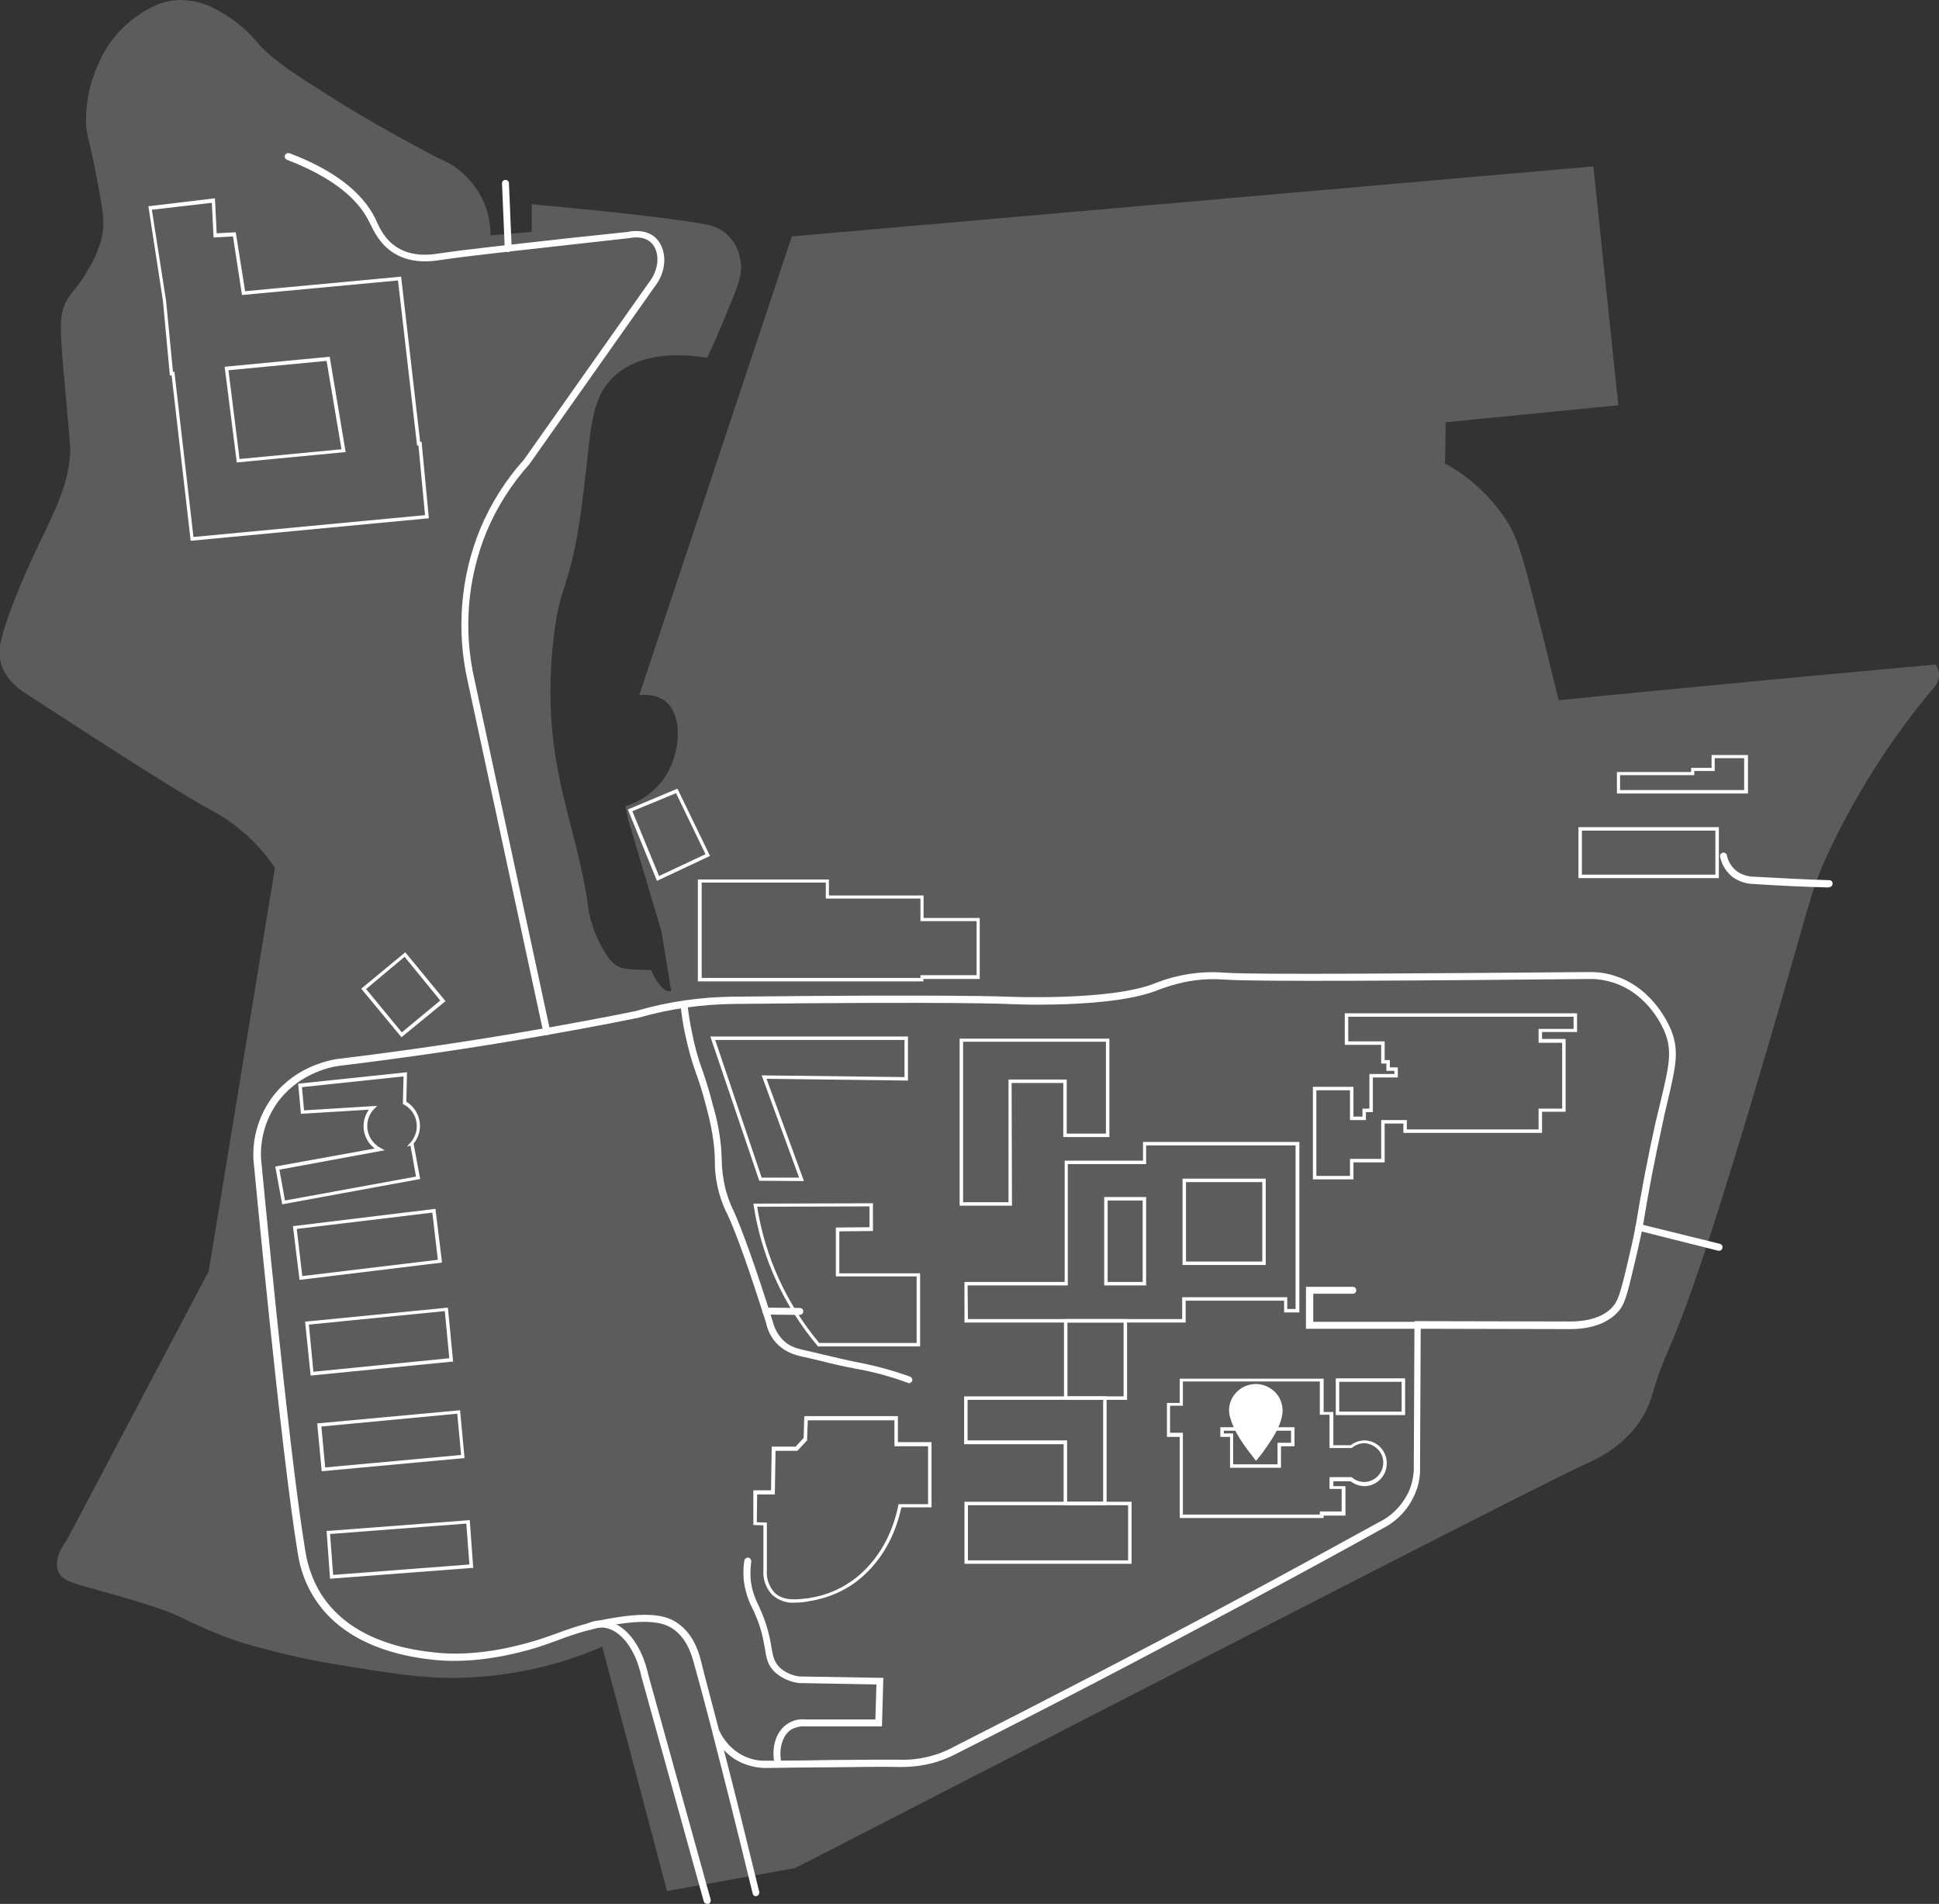 <?xml version="1.0" encoding="utf-8"?>
<!-- Generator: Adobe Illustrator 26.3.1, SVG Export Plug-In . SVG Version: 6.00 Build 0)  -->
<svg version="1.1" id="Layer_1" xmlns="http://www.w3.org/2000/svg" xmlns:xlink="http://www.w3.org/1999/xlink" x="0px" y="0px"
	 viewBox="0 0 559.3 549.2" style="enable-background:new 0 0 559.3 549.2;" xml:space="preserve">
<rect x="0" y="0" width="559.3" height="549.2" fill="#333333" stroke="none"/>
<style type="text/css">
	.st0{opacity:0.2;}
	.st1{fill:#FFFFFF;}
	@keyframes bounce {
		0%, 100% {
			transform: translateY(-5%);
			animation-timing-function: cubic-bezier(0.8,0,1,1);
		}
		50% {
			transform: none;
			animation-timing-function: cubic-bezier(0,0,0.2,1);
		}
	}

	.animate-bounce {
  	animation: bounce 1s infinite;
	}
</style>
<g class="st0">
	<path class="st1" d="M559.1,193.2c-0.2-0.5-0.5-1.1-0.8-1.5c-18.7,1.7-37.5,3.4-56.2,5.2c-17.5,1.7-35,3.3-52.5,5.1
		c-2.5-10.2-4.7-19.2-6.6-26.6c-4.1-16-5.3-20-8.1-24.7c-4.5-7.1-10.7-13-18.1-17c0.1-4,0.2-7.9,0.2-11.9l49.8-4.9
		c-2.4-23-4.8-45.9-7.2-68.9L228.4,68.2l-44,132.3c4.1-0.4,6.3,0.9,7.4,1.7c5.5,4.2,4.5,15.5-0.3,22.4c-1.8,2.5-4.1,4.6-6.8,6.1
		c-1.3,0.7-2.6,1.3-4,1.8l-0.3,0.1l0.8,3.9l0.2,0.6l9.4,31.6l2.8,17.1c-0.1,0.1-0.3,0.1-0.4,0.1c-1.8,0.3-3.7-2.7-4.7-4.6
		c-0.4-0.8-0.7-1.4-0.7-1.5c-1,0-2.4,0-4.1-0.1c-1.6,0-3.2-0.2-4.7-0.6c-2-0.7-3.3-2.4-4.4-4.2c-2.5-3.9-4.1-8.3-4.9-12.8
		c-3.1-24.6-13.8-41.3-10.2-76.3c1.8-18,4.7-14.6,8-37.7c0.1-0.7,0.2-1.4,0.3-2.2c0.6-4.7,1.1-8.8,1.5-12.4
		c1.3-12.5,2.1-19.7,8-25.1c7.4-6.7,18.5-6.5,26.7-5.2c1.8-3.9,3.8-8.4,5.9-13.6c3.3-7.9,4.3-10.7,3.7-14.3
		c-0.6-5.5-4.8-9.9-10.3-10.6c-5.9-1.2-22.9-3.3-45.9-5.4l0,0h-0.3l-3.7-0.4v8l-11.9,1c0.1-9.8-6-18.7-15.1-22.3
		c0,0-15.2-7.8-29-16.4c-12.2-7.7-18.3-11.5-22.8-16.5c-3-3.7-6.7-6.9-10.9-9.2C60.1,1.2,56.2,0.1,52.2,0C46.5,0,42.4,2.7,40,4.3
		c-4.9,3.3-8.8,7.9-11.2,13.2c-2.6,5.3-4,11.2-4,17.2c0,4.5,0.8,3.8,3.7,19.8c1.4,7.5,1.8,10.6,0.7,14.7c-0.9,3-2.1,5.9-3.8,8.6
		c-2.5,4.4-4.3,6-5.7,8.1c-3.1,4.8-2.4,9.2-0.6,29.8c0.8,9,1.2,13.5,1.2,14.4c-0.5,8.9-3.4,15.2-8.9,26.5
		c-1.1,2.3-8.9,18.5-11.2,28.6c-0.4,1.8-0.5,3.6-0.1,5.4c0.9,4.5,4.4,7.4,6.2,8.7c27.9,18.2,46.5,30,54.4,34.3
		c4.3,2.2,8.2,5.1,11.6,8.4c2.6,2.5,5,5.3,7,8.4c-6.4,38.7-12.7,77.5-19.1,116.3l-40.9,77.5c-1.5,2-3.8,5.9-2.5,9.1
		c1.1,2.7,4.3,3.4,11.1,5.3c6.3,1.8,13.4,3.7,19.1,5.8c6.3,2.3,5.7,2.8,16.7,7.3c4.4,1.7,8.9,3.1,13.6,4.2
		c7.8,2.1,14.6,3.4,20.7,4.4c14.2,2.3,23.6,3.9,34.3,3.7c14.2-0.3,28.3-3.3,41.4-9c6.3,23.5,12.5,47,18.7,70.5l36.8-6.6l4.6-2.3
		c122.9-63.2,211.2-108.7,223-114c2.8-1.3,12.5-5.3,17.7-15.1c0.9-1.7,1.6-3.5,2.1-5.3c5.8-19.5,5.5-6,32.2-96.4
		c14-47.5,13.2-48.1,18.3-59.2c8-17.3,18.3-33.4,30.5-48C558.1,198.2,560,195.8,559.1,193.2z"/>
</g>
<path class="st1" d="M218.1,547c-0.5,0-0.9-0.3-1-0.8c-4.4-18.2-8.4-34-11.6-46.4v-0.1c-2.2-8.5-4.1-15.5-5.5-20.5
	c-0.8-2.8-2.2-6.7-5.7-9.2c-2.4-1.7-6.4-3.2-17.9-1.2c-5.2,0.9-10.2,2.3-15.1,4.2c-2.1,0.8-4.2,1.5-6.6,2.3
	c-14.3,4.3-24.8,4.2-31.2,3.3h-0.2c-5.8-0.8-23.5-3.3-32.6-17.6c-2.5-3.9-4.1-8.3-4.8-12.9C81,418.5,73.2,335.3,73.1,334.5
	c-0.3-5.9,1.3-11.8,4.6-16.8c6.3-9.5,16.4-11.7,19.4-12.2c19-2.3,38.3-5.1,57.2-8.4c9.7-1.7,19.6-3.5,29.3-5.5
	c9.1-2.7,18.6-4,28.1-4.1c63.7-0.7,78.6,0,78.7,0c0.3,0,29.7,1.3,42.6-3.8c6.5-2.6,13.5-3.7,20.5-3.1h0.2
	c8.4,0.6,55.5,0.2,105.1-0.2c2.5,0,5,0.4,7.3,1.2c11.1,3.7,15.5,14.5,16,15.7c2.3,6,1.3,10.3-1.2,20.9c-0.5,2-1,4.2-1.5,6.7
	c-2.1,9.5-4,19.3-5.6,29.3c-0.8,3.7-1.6,7.4-2.5,11c-2.1,9.1-2.8,11.1-4.4,13c-2,2.3-5.9,5.1-13.7,5.2l-43.4-0.1l-0.2,41.4
	c-0.1,2.5-0.8,5-1.9,7.2c-1.7,3.5-4.3,6.3-7.6,8.3c-14.2,7.9-28.6,15.7-42.8,23.3c-26.7,14.3-53.9,28.5-80.9,42.1
	c-1.5,0.8-3,1.5-4.6,2.1c-4.1,1.5-8.5,2.1-12.8,2h-0.1c-4.2-0.1-10.9,0-19.5,0.1c-5.4,0-11.6,0.1-18.4,0.2h0c-2.8,0-5.6-0.7-8.1-2
	c-1.5-0.8-2.9-1.9-4.1-3.2c3,11.5,6.4,25.4,10.2,40.9c0.1,0.5-0.2,1.1-0.7,1.2l0,0L218.1,547z M207.4,499.1c1.4,3,3.6,5.5,6.5,7.1
	c2.2,1.2,4.7,1.8,7.2,1.7c6.8,0,13-0.1,18.4-0.2c8.6-0.1,15.4-0.1,19.5-0.1h0.1c4.1,0.2,8.2-0.5,12.1-1.9c1.5-0.6,2.9-1.2,4.3-2
	c27-13.7,54.2-27.8,80.9-42.1c14.2-7.6,28.6-15.5,42.8-23.3c3-1.8,5.3-4.4,6.9-7.5c1-2,1.5-4.2,1.7-6.4l0.2-43.3l45.3,0.1
	c7-0.1,10.5-2.5,12.1-4.5c1.2-1.5,1.9-3.1,4-12.1c0.9-3.7,1.7-7.3,2.4-10.9c1.6-9.9,3.5-19.8,5.6-29.3c0.6-2.5,1.1-4.7,1.6-6.7
	c2.4-10.1,3.4-14.3,1.3-19.7c-0.4-1.1-4.5-11.1-14.8-14.5c-2.1-0.7-4.4-1.1-6.6-1.1c-49.6,0.5-96.7,0.8-105.2,0.2h-0.2
	c-4.7-0.4-9.4,0-13.9,1.2c-1.9,0.5-3.8,1.1-5.6,1.8c-13.4,5.4-42.4,4.1-43.6,4c-0.1,0-15-0.7-78.6,0c-9.4,0.1-18.7,1.4-27.7,4
	c-9.8,2-19.7,3.8-29.4,5.5c-18.9,3.3-38.2,6.1-57.2,8.4c-2.7,0.4-12.1,2.5-18,11.3c-3,4.6-4.5,10-4.2,15.5
	c0.1,0.8,7.9,84,12.8,113.3c0.7,4.3,2.2,8.5,4.5,12.2c8.6,13.6,25.6,16,31.2,16.7h0.2c6.1,0.9,16.4,1,30.3-3.2
	c2.4-0.7,4.5-1.5,6.5-2.2c5-1.9,10.2-3.4,15.5-4.3c12.2-2.1,16.5-0.5,19.4,1.6c4,2.9,5.6,7.3,6.4,10.3
	C203.3,483.7,205.2,490.6,207.4,499.1L207.4,499.1z"/>
<path class="st1" d="M204,549.2c-0.5,0-0.9-0.3-1-0.7l-18-64.9c-1.7-8-6.1-13.6-10.9-14.1c-1.3-0.1-2.5,0.1-3.7,0.6
	c-0.5,0.2-1.1,0-1.3-0.6c-0.2-0.5,0-1.1,0.6-1.3c1.5-0.6,3-0.9,4.6-0.7c5.7,0.5,10.8,6.8,12.7,15.6l18,64.9c0.1,0.5-0.2,1.1-0.7,1.2
	l0,0C204.2,549.1,204.1,549.2,204,549.2z"/>
<path class="st1" d="M408.9,383.3h-32.2v-12.1h13.5c0.6,0,1,0.4,1,1s-0.4,1-1,1h-11.4v8.1h30.1c0.6,0,1,0.4,1,1
	S409.4,383.3,408.9,383.3z"/>
<path class="st1" d="M495.9,360.8h-0.2l-23.1-5.8c-0.5-0.1-0.9-0.6-0.9-1.1c0.1-0.5,0.6-0.9,1.1-0.9c0.1,0,0.1,0,0.2,0.1l23.1,5.7
	c0.5,0.1,0.9,0.7,0.7,1.2l0,0C496.8,360.4,496.4,360.8,495.9,360.8z"/>
<path class="st1" d="M262.2,399c-0.1,0-0.2,0-0.3-0.1c-4.9-1.8-10-3.2-15.2-4.1c-3.2-0.6-6.3-1.3-9.4-2.1c-1.7-0.4-3.4-0.8-5.1-1.2
	c-2.5-0.5-5.2-1.2-7.7-3.5c-1.8-1.7-3-3.9-3.5-6.3c-4.9-15.5-8.7-26.2-11.4-31.9l-0.1-0.1c-2.2-4.7-3.4-9.8-3.3-15
	c0-1.1-0.1-2.3-0.2-3.6c-0.4-4-1.2-8-2.3-11.9c-1.1-4.3-2-7.1-3-9.8c-1.3-3.6-2.3-7.4-3.1-11.2c-0.6-2.7-1-5.5-1.3-8.3
	c-0.1-0.6,0.3-1,0.9-1.1c0.6-0.1,1,0.3,1.1,0.9c0.3,2.7,0.7,5.4,1.3,8.1c0.7,3.7,1.7,7.4,3,10.9c0.9,2.6,1.9,5.6,3,10
	c1.2,4,2,8.1,2.4,12.3c0.1,1.4,0.1,2.5,0.2,3.7c0,2.7,0.4,5.4,1,8c0.5,2.1,1.3,4.2,2.2,6.2l0.1,0.1c2.6,5.8,6.5,16.6,11.4,32.2
	c0.5,2,1.5,3.9,3,5.4c2,2,4.4,2.5,6.7,3c1.7,0.4,3.4,0.8,5.1,1.2c3,0.7,6.2,1.5,9.3,2.1c5.3,1,10.5,2.4,15.5,4.2
	c0.5,0.2,0.8,0.8,0.6,1.3C262.9,398.7,262.6,399,262.2,399L262.2,399z"/>
<path class="st1" d="M230.6,379.3L230.6,379.3l-9.7-0.1c-0.6,0-1-0.4-1-1s0.4-1,1-1l0,0l9.8,0.1c0.6,0,1,0.4,1,1
	S231.2,379.3,230.6,379.3L230.6,379.3z"/>
<path class="st1" d="M224.5,509.9c-0.5,0-0.9-0.3-1-0.8c-1.2-5.1,0.4-9.9,3.9-12c1.5-0.9,3.2-1.3,4.9-1.1h20.2l0.3-10.1l-22.3-0.4
	c-2.5-0.3-4.8-1.3-6.7-2.9c-2.4-2.1-2.7-4.2-3.2-7.2c-0.5-3.2-1.3-6.3-2.6-9.3c-0.4-0.9-0.7-1.7-1.1-2.4c-1.3-2.6-2.1-5.4-2.4-8.2
	c-0.1-1.8-0.1-3.6,0.2-5.3c0.1-0.6,0.6-0.9,1.1-0.9s0.9,0.6,0.9,1.1c-0.2,1.6-0.3,3.2-0.2,4.9c0.2,2.6,1,5.2,2.2,7.6
	c0.4,0.8,0.7,1.6,1.1,2.5c1.3,3.1,2.2,6.4,2.7,9.7c0.5,2.8,0.8,4.4,2.6,6.1c1.6,1.3,3.5,2.2,5.6,2.4l24.1,0.4l-0.4,14h-22.2
	c-1.3-0.1-2.6,0.2-3.8,0.8c-2.7,1.6-3.9,5.7-3,9.8c0.1,0.5-0.2,1.1-0.8,1.2C224.7,509.9,224.6,509.9,224.5,509.9z"/>
<path class="st1" d="M157.7,298.5c-0.5,0-0.9-0.3-1-0.8l-21.8-101.2c-3.3-14.6-2.1-30,3.6-43.9c3.1-7.4,7.4-14.2,12.7-20.1
	l35.9-50.9c3.5-4.4,3.1-9.6,0.5-11.8c-2.1-1.8-5.2-1.3-6.1-1.1h-0.1l-16.1,1.8c-16.9,1.9-30.2,3.3-38.2,4.5c-2.6,0.4-8.4,1.2-13.5-2
	c-4-2.5-5.7-6.2-6.8-8.4l-0.3-0.6C103,56.8,95,50.8,82.8,46.1c-0.5-0.2-0.8-0.8-0.6-1.3l0,0c0.2-0.5,0.8-0.8,1.3-0.6l0,0
	c12.7,4.8,21,11.2,24.8,18.9l0.3,0.7c1,2.2,2.5,5.4,6,7.6c4.5,2.8,9.7,2.1,12.1,1.7c8-1.2,21.4-2.6,38.3-4.5l16.1-1.7
	c1.2-0.3,5.1-0.8,7.8,1.5c3.2,2.8,4.1,9.1-0.2,14.5l-36,51c-5.2,5.8-9.4,12.4-12.4,19.6c-5.5,13.5-6.7,28.4-3.4,42.7l21.8,101.2
	c0.1,0.5-0.2,1.1-0.8,1.2C157.9,298.5,157.8,298.5,157.7,298.5z"/>
<path class="st1" d="M146.6,72.7c-0.6,0-1-0.4-1-1l-0.8-18.8c0-0.6,0.4-1,1-1s1,0.4,1,1l0.8,18.8C147.7,72.2,147.2,72.6,146.6,72.7
	L146.6,72.7z"/>
<path class="st1" d="M527.4,256L527.4,256c-7.2-0.2-14.2-0.5-21.5-1c-2.1,0-4.2-0.7-6-1.9c-1.9-1.5-3.2-3.5-3.7-5.8
	c-0.2-0.5,0.1-1.1,0.6-1.3s1.1,0.1,1.3,0.6v0.1c0.4,1.9,1.5,3.6,3,4.7c1.5,1,3.2,1.5,5,1.5c7.3,0.4,14.3,0.8,21.5,1c0.6,0,1,0.4,1,1
	s-0.4,1-1,1L527.4,256L527.4,256z"/>
<path class="st1" d="M55,156l-5.5-47.7H49l-2-21.5l-4.2-27.3L62,57.2l0.5,10.1L68,67l2.7,17l45-4.2l5.5,47.7l0.4-0.1l2.1,22.1
	L55,156z M50.3,107.2l5.5,47.7l66.8-6.3l-1.9-20.1h-0.4l-5.5-47.6l-45,4.2l-2.6-16.9l-5.6,0.3l-0.5-10l-17.3,2l4.1,26.2l2,20.6
	L50.3,107.2z M68.3,133.4l-3.5-27.6l30.3-2.9l4.6,27.5L68.3,133.4z M65.9,106.8l3.2,25.6l29.4-2.8l-4.3-25.5L65.9,106.8z"/>
<path class="st1" d="M219,340.6L204.9,299h57v12.7l-40.8-0.5l10.8,29.5L219,340.6z M206.3,300l13.4,39.7h10.8l-10.8-29.5l41.2,0.5
	V300H206.3z"/>
<path class="st1" d="M229.2,462.3c-2.4,0.2-4.8-0.7-6.6-2.4c-1.7-1.9-2.6-4.4-2.4-7V440l-2.9-0.1v-10h5.1l0.2-12.6h6.9l2.3-2.5
	l0.2-6.3h27v7.5h9.7v18.8H260c-1.3,6.1-4.5,14.6-12.3,20.9c-4.1,3.3-9.1,5.4-14.4,6.2C232,462.2,230.6,462.3,229.2,462.3z
	 M218.3,439.1l2.9,0.1V453c-0.2,2.3,0.6,4.5,2.1,6.3c2.6,2.7,6.8,2.1,9.9,1.7c5.1-0.7,9.9-2.8,13.9-6c7.7-6.3,10.8-14.7,12-20.7
	l0.1-0.4h8.5v-16.7H258v-7.5h-25l-0.2,5.8l-2.8,3h-6.3l-0.2,12.6h-5.1L218.3,439.1z"/>
<path class="st1" d="M326.4,451.1h-48.2v-17.9h48.2V451.1z M279.2,450.1h46.2v-15.9h-46.2V450.1z"/>
<path class="st1" d="M342,381.5h-63.8v-11.7h28.9v-35h22.6v-5.4h45.1v49.2h-4.4v-3.4H342V381.5z M279.2,380.5H341v-6.3h30.3v3.4h2.4
	v-47.2h-43.1v5.4H308v35h-28.9L279.2,380.5z M330.6,370.8h-12.1v-25.5h12.1V370.8z M319.5,369.8h10.1v-23.5h-10.1V369.8z
	 M365.1,364.9h-24V340h24V364.9z M342.1,363.9h22V341h-22V363.9z"/>
<path class="st1" d="M291.9,347.8h-15.1v-48.2H320V328h-13.3v-15.6h-14.9L291.9,347.8L291.9,347.8z M277.8,346.8h13.1v-35.4h16.8
	V327H319v-26.5h-41.2V346.8z"/>
<path class="st1" d="M390.4,340.2h-11.7v-26.7h11.7v8.6h2.6v-2.3h2v-10h7.2v-0.9h-2.3v-2.1h-1.5v-5.4h-10.5v-9.1h67v5.4h-10.1v2h6.8
	v21h-6.8v6.1h-40v-2.7h-5.4v11.2h-9L390.4,340.2z M379.7,339.2h9.7v-4.9h9v-11.2h7.4v2.7h38v-6h6.8v-19h-6.8v-4h10.1v-3.5h-65v7.1
	h10.5v5.4h1.5v2.1h2.3v2.9H396v10h-2v2.3h-4.6v-8.6h-9.7L379.7,339.2z"/>
<path class="st1" d="M495.8,253.3h-40.5v-14.7h40.5V253.3z M456.3,252.3h38.5v-12.7h-38.5V252.3z"/>
<path class="st1" d="M504.2,228.9h-37.8v-6.2h21.4v-1.2h5.9v-3.7h10.5V228.9z M467.3,227.9h35.8v-9.2h-8.5v3.7h-5.9v1.2h-21.4V227.9
	z"/>
<path class="st1" d="M265.4,388.4h-29.5l-0.1-0.2c-9.7-11.5-16.1-25.5-18.4-40.4l-0.1-0.6l34.5-0.1v8l-9.7,0.1v12.1h23.3V388.4z
	 M236.3,387.4h28.1v-19.2h-23.3v-14.1l9.7-0.1v-6l-32.4,0.1C220.7,362.6,226.9,376.1,236.3,387.4L236.3,387.4z"/>
<path class="st1" d="M405.3,408.2h-20v-10.6h20V408.2z M386.3,407.2h18v-8.6h-18V407.2z"/>
<path class="st1" d="M381.8,437.9h-41.5v-23.4h-3.7v-9.8h3.7v-7h41.5v9.6h2.8v9.6h5c1.2-0.9,2.6-1.4,4.1-1.4
	c3.6,0.1,6.5,3.2,6.3,6.9c-0.1,3.4-2.9,6.2-6.3,6.3c-1.5,0-2.9-0.5-4.1-1.4h-5v1.4h3.5v8.5h-6.3V437.9z M341.2,436.9h39.5V436h6.3
	v-6.5h-3.5v-3.4h6.4l0.1,0.1c1,0.9,2.3,1.3,3.6,1.3c3.1-0.1,5.5-2.7,5.4-5.8c-0.1-2.9-2.5-5.2-5.4-5.4c-1.3,0-2.6,0.5-3.6,1.3
	l-0.1,0.1h-6.4v-9.6h-2.8v-9.6h-39.5v7h-3.7v7.8h3.7V436.9z M369.6,423.4h-14.8v-8.9H352v-2.8h21.4v5.5h-3.9v6.2H369.6z
	 M355.7,422.4h12.8v-6.2h3.9v-3.5H353v0.8h2.7V422.4z"/>
<path class="st1" d="M325.1,403.8h-18.2v-23.3h18.2V403.8z M307.9,402.8h16.2v-21.3h-16.2V402.8z"/>
<path class="st1" d="M319.2,434.2h-12.4v-17.6h-28.7v-13.8h41.1V434.2z M307.8,433.2h10.4v-29.4h-39.1v11.7h28.7V433.2z"/>
<path class="st1" d="M266.4,283.1h-65.1v-29.4h37.8v4.6h27.3v6.5h16.2v17.6h-16.3L266.4,283.1L266.4,283.1z M202.4,282.1h63.1v-0.8
	h16.2v-15.6h-16.2v-6.5h-27.3v-4.6h-35.8V282.1z"/>
<path class="st1" d="M189.5,254.1l-8.4-20.6l14.3-6l9.4,19.4L189.5,254.1z M182.4,234l7.7,18.7l13.4-6.3l-8.5-17.6L182.4,234z"/>
<path class="st1" d="M86.4,369.2l-1.9-15.5l41.1-5l1.9,15.5L86.4,369.2z M85.6,354.5l1.6,13.6l39.1-4.7l-1.6-13.6L85.6,354.5z"/>
<path class="st1" d="M89.6,396.8L88,381.2h0.5l40.7-4l1.5,15.6h-0.5L89.6,396.8z M89.1,382.1l1.3,13.6l39.2-3.9l-1.3-13.6
	L89.1,382.1z"/>
<path class="st1" d="M92.8,424.4l-1.3-13.8l41.2-3.8l1.3,13.8L92.8,424.4z M92.7,411.5l1.1,11.8l39.2-3.6l-1.1-11.9L92.7,411.5z"/>
<path class="st1" d="M95.2,455.4l-1-13.8h0.5l40.8-3.1l1,13.8H136L95.2,455.4z M95.2,442.5l0.9,11.8l39.3-3l-0.9-11.8L95.2,442.5z"
	/>
<path class="st1" d="M115.8,299.2l-11.6-14l12.7-10.5l11.6,14.1L115.8,299.2z M105.6,285.3l10.3,12.5l11.1-9.2L116.7,276
	L105.6,285.3z"/>
<path class="st1" d="M81.4,347.4l-2-10.9l28.7-5.2c-3.5-2.6-4.3-7.6-1.7-11.2l-19.6,1.2l-0.8-8.7l31.4-3.3l-0.2,8.5
	c3.8,2.3,5.1,7.3,2.8,11.1c-0.2,0.4-0.5,0.7-0.7,1l1.9,10.2L81.4,347.4z M80.6,337.4l1.6,8.9l37.8-6.9l-1.6-8.9l-1,0.2l1-1.1
	c2.6-2.9,2.4-7.4-0.5-10c-0.4-0.4-0.9-0.7-1.4-1l-0.3-0.1l0.2-8l-29.3,3.1l0.6,6.7l21.1-1.3l-0.9,0.9c-2.7,2.8-2.6,7.3,0.2,10
	c0.5,0.5,1,0.9,1.6,1.2l1.3,0.7L80.6,337.4z"/>
<path class="animate-bounce st1" d="M362.3,421.4c-3.2-4.1-6.3-8-7.6-13c-0.7-3.1,0.7-6.2,3.3-7.9c2.6-1.7,6-1.7,8.6,0.1c2.6,1.7,3.8,4.8,3.2,7.9
	c-0.9,4.1-3.4,7.4-5.8,10.8C363.6,419.8,363,420.5,362.3,421.4z"/>
</svg>
